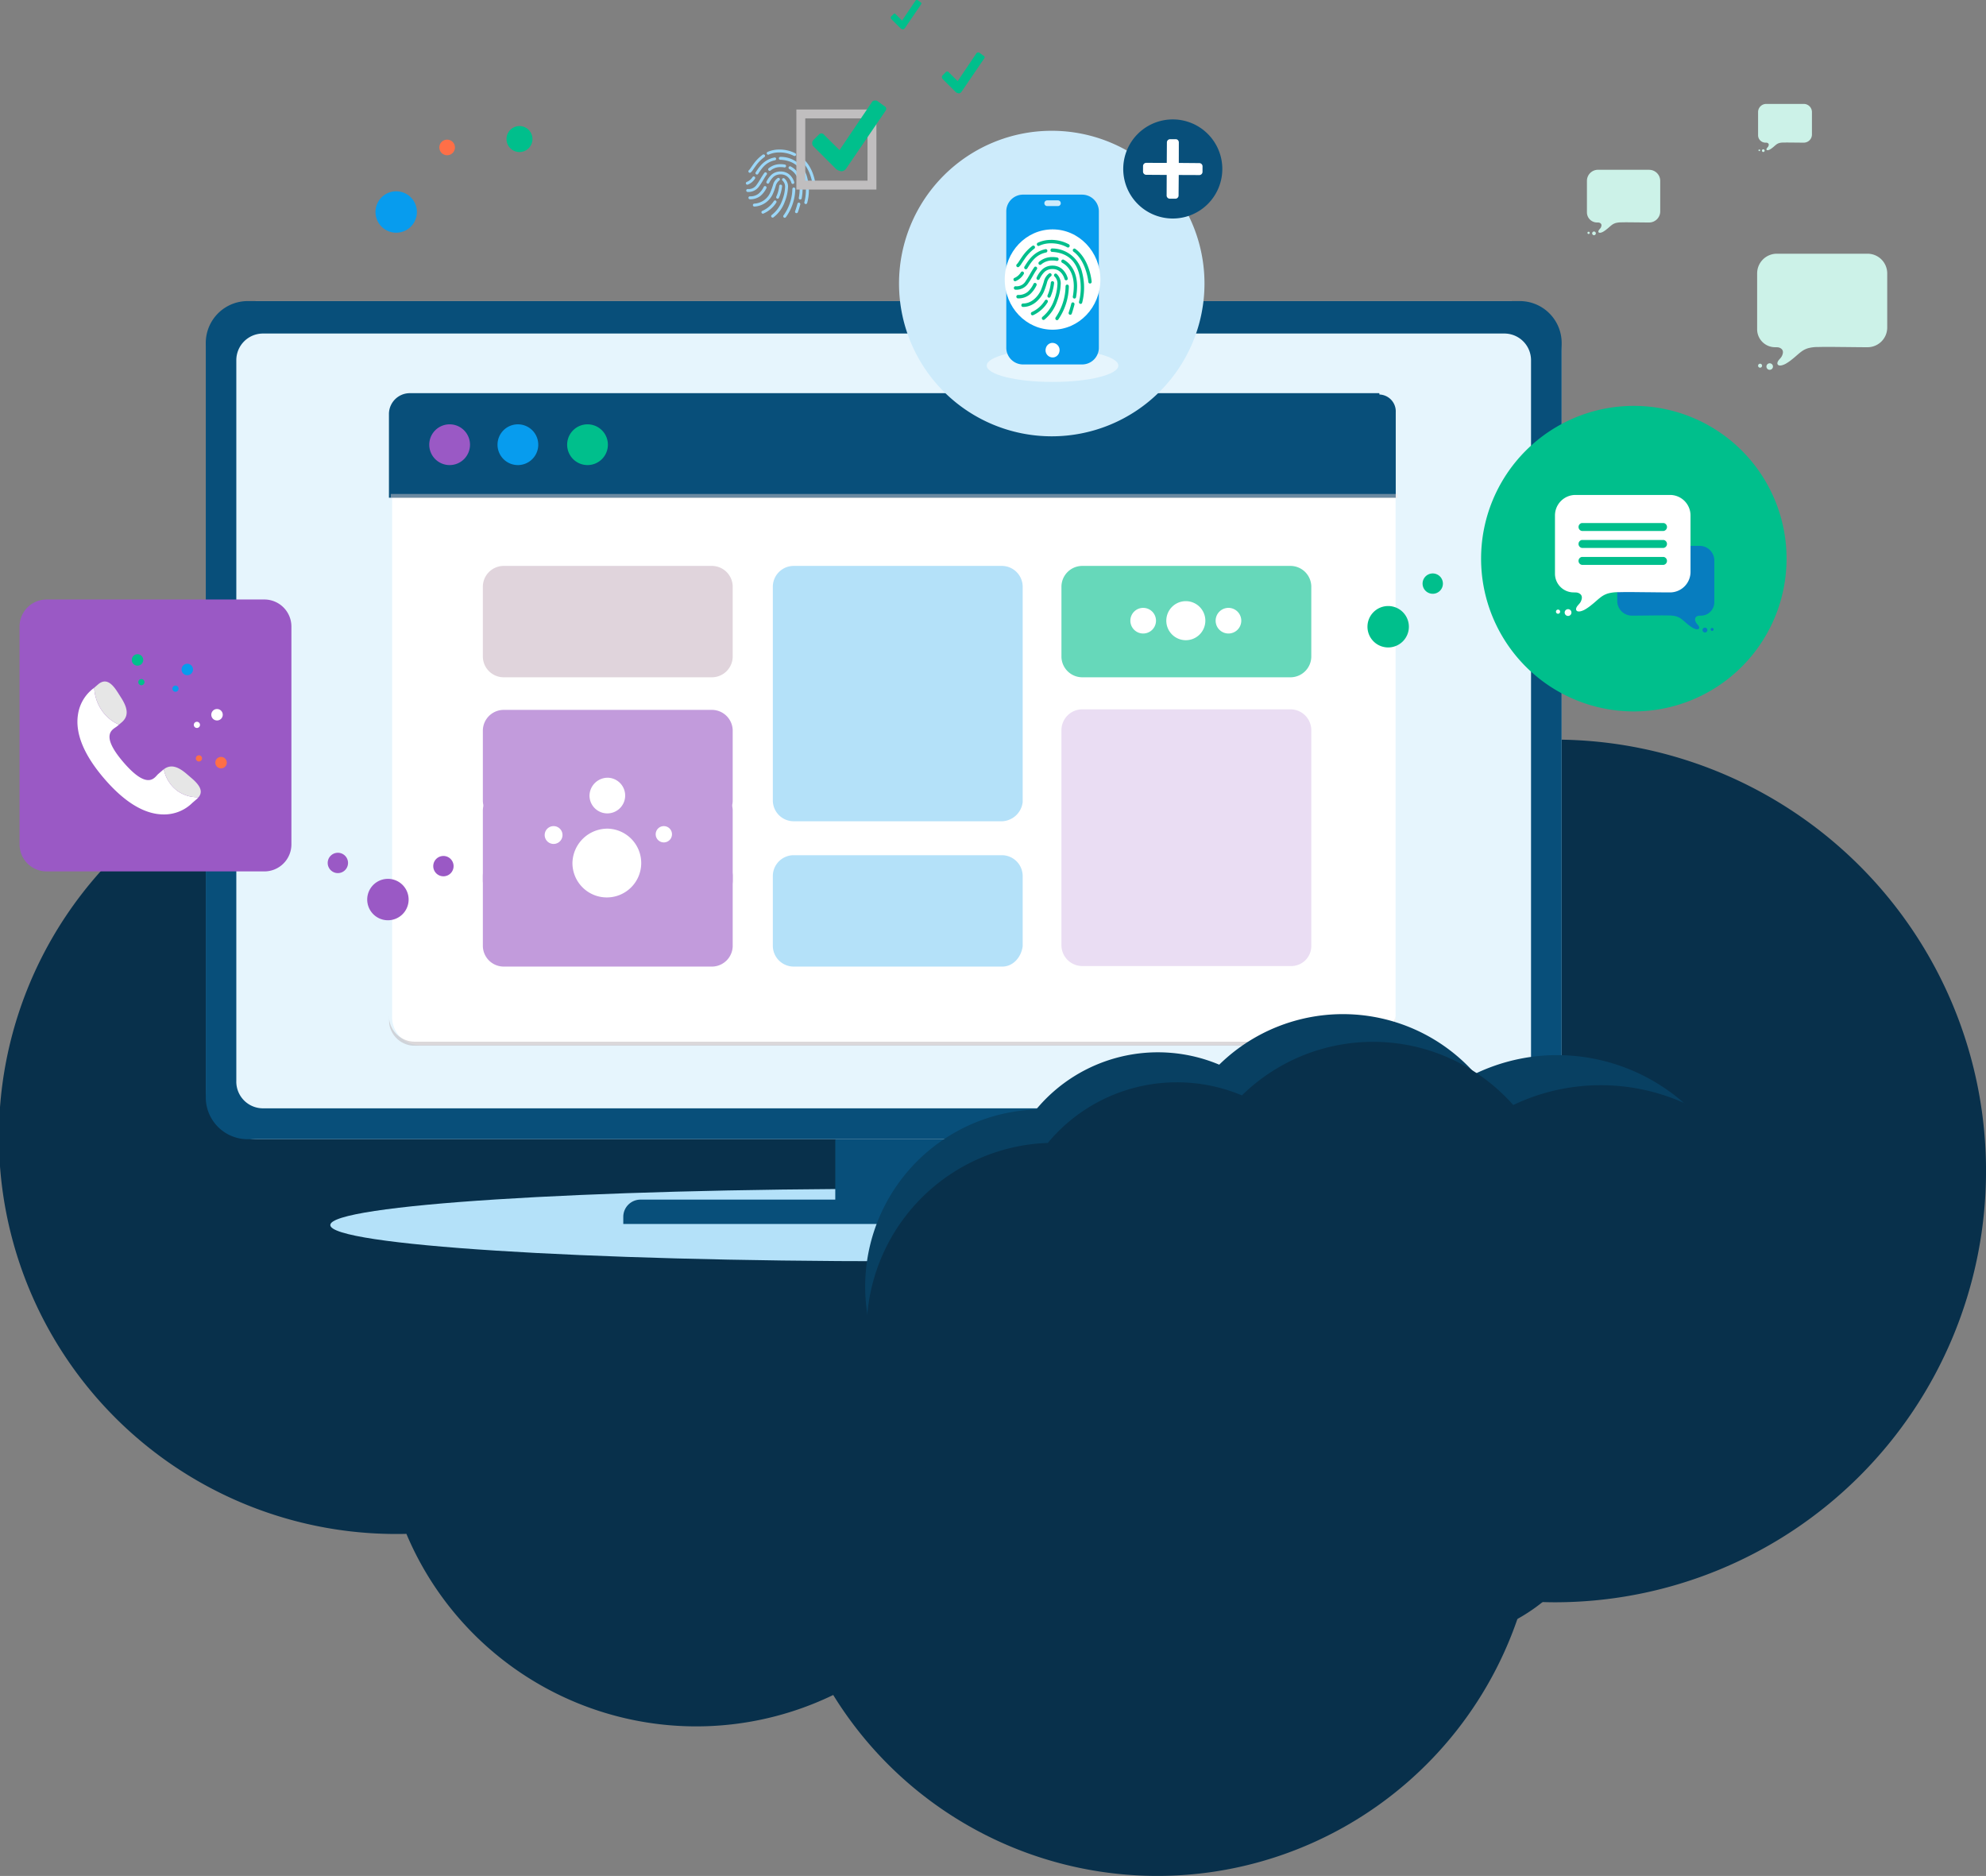 <svg xmlns="http://www.w3.org/2000/svg" xmlns:xlink="http://www.w3.org/1999/xlink" width="573.291" height="541.396" viewBox="0 0 573.291 541.396">
  <rect x="0" y="0" width="573.291" height="541.396" fill="#808080" stroke="none"/>
  <defs>
    <clipPath id="clip-path">
      <rect id="Rectangle_2081" data-name="Rectangle 2081" width="539" height="364" transform="translate(0 0)" fill="none"/>
    </clipPath>
    <clipPath id="clip-path-3">
      <rect id="Rectangle_2070" data-name="Rectangle 2070" width="26.226" height="8.715" fill="none"/>
    </clipPath>
    <clipPath id="clip-path-4">
      <rect id="Rectangle_2078" data-name="Rectangle 2078" width="291.157" height="188.333" fill="none"/>
    </clipPath>
    <clipPath id="clip-path-5">
      <rect id="Rectangle_2074" data-name="Rectangle 2074" width="290.449" height="8.624" fill="none"/>
    </clipPath>
    <clipPath id="clip-path-7">
      <rect id="Rectangle_2077" data-name="Rectangle 2077" width="290.63" height="1.178" fill="none"/>
    </clipPath>
    <clipPath id="clip-path-8">
      <rect id="Rectangle_2076" data-name="Rectangle 2076" width="290.628" height="1.175" fill="none"/>
    </clipPath>
  </defs>
  <g id="Group_8075" data-name="Group 8075" transform="translate(-1192.354 -233)">
    <path id="Path_18136" data-name="Path 18136" d="M124.477,327.943a123.127,123.127,0,0,0,41.3-7.1,114.259,114.259,0,0,0,164.045,23.215,102.382,102.382,0,0,0,120.859-16.433c2.835.215,5.444.318,7.961.318a114.628,114.628,0,1,0,0-229.255c-.885,0-1.781.011-2.665.034a90.783,90.783,0,0,0-123.207-46.5A109.926,109.926,0,0,0,133.618,79.363c-3.141-.249-6.169-.386-9.141-.386a124.483,124.483,0,0,0,0,248.966Z" transform="translate(1765.646 774.396) rotate(180)" fill="#08304b"/>
    <g id="Group_7591" data-name="Group 7591" transform="translate(1198 233)">
      <g id="Group_7590" data-name="Group 7590" clip-path="url(#clip-path)">
        <g id="Group_7575" data-name="Group 7575">
          <g id="Group_7574" data-name="Group 7574" clip-path="url(#clip-path)">
            <path id="Path_17741" data-name="Path 17741" d="M437.742,435.562c0,5.771-73.113,10.451-163.3,10.451s-163.3-4.679-163.3-10.451,73.113-10.451,163.3-10.451,163.3,4.679,163.3,10.451" transform="translate(-21.441 -82.013)" fill="#b4e1f9"/>
            <rect id="Rectangle_2068" data-name="Rectangle 2068" width="26.226" height="17.43" transform="translate(240.745 328.781)" fill="#084f7a"/>
            <path id="Path_17742" data-name="Path 17742" d="M374.209,436H215.933v-2.066a4.968,4.968,0,0,1,4.968-4.968h148.34a4.968,4.968,0,0,1,4.968,4.968Z" transform="translate(-41.658 -82.756)" fill="#084f7a"/>
            <g id="Group_7573" data-name="Group 7573" transform="translate(240.745 328.781)" opacity="0.5">
              <g id="Group_7572" data-name="Group 7572">
                <g id="Group_7571" data-name="Group 7571" clip-path="url(#clip-path-3)">
                  <rect id="Rectangle_2069" data-name="Rectangle 2069" width="26.226" height="8.715" fill="#084f7a"/>
                </g>
              </g>
            </g>
            <path id="Path_17743" data-name="Path 17743" d="M318.86,425.577H292.633a.879.879,0,0,1-.879-.88V407.716a.879.879,0,0,1,.879-.879H318.86a.88.88,0,0,1,.88.879V424.7a.88.88,0,0,1-.88.88" transform="translate(-56.285 -78.487)" fill="#084f7a"/>
            <path id="Rectangle_2071" data-name="Rectangle 2071" d="M14.985,0H376.419A14.985,14.985,0,0,1,391.4,14.985V226.9a14.986,14.986,0,0,1-14.986,14.986H14.986A14.986,14.986,0,0,1,0,226.9V14.985A14.985,14.985,0,0,1,14.985,0Z" transform="translate(53.749 86.892)" fill="#fff"/>
            <path id="Path_17744" data-name="Path 17744" d="M114.975,349.551H78.691A12.094,12.094,0,0,1,66.6,337.456v-217.7a12.094,12.094,0,0,1,12.094-12.094H445.907A12.094,12.094,0,0,1,458,119.756v217.7a12.094,12.094,0,0,1-12.094,12.095H400.831" transform="translate(-12.848 -20.77)" fill="#084f7a"/>
            <path id="Path_17745" data-name="Path 17745" d="M77.528,335.173V126.966a7.7,7.7,0,0,1,7.7-7.7H443.568a7.7,7.7,0,0,1,7.7,7.7V335.173a7.7,7.7,0,0,1-7.7,7.7H85.224a7.7,7.7,0,0,1-7.7-7.7" transform="translate(-14.957 -23.009)" fill="#e6f5fd"/>
            <path id="Path_17746" data-name="Path 17746" d="M134.011,68.448a5.976,5.976,0,1,1-6.659,5.2,5.977,5.977,0,0,1,6.659-5.2" transform="translate(-24.56 -13.196)" fill="#079cee"/>
            <path id="Path_17747" data-name="Path 17747" d="M152.666,49.952a2.251,2.251,0,1,1-2.508,1.96,2.251,2.251,0,0,1,2.508-1.96" transform="translate(-28.965 -9.633)" fill="#ff6f47"/>
            <path id="Path_17748" data-name="Path 17748" d="M178.368,45.107a3.748,3.748,0,1,1-4.177,3.265,3.749,3.749,0,0,1,4.177-3.265" transform="translate(-33.6 -8.697)" fill="#00bf8c"/>
          </g>
        </g>
        <g id="Group_7587" data-name="Group 7587" transform="translate(106.63 113.471)">
          <g id="Group_7586" data-name="Group 7586" clip-path="url(#clip-path-4)">
            <path id="Path_17749" data-name="Path 17749" d="M414.3,328.832H141.49a8.038,8.038,0,0,1-8.231-8.232V149.311a8.038,8.038,0,0,1,8.231-8.232h273.2a8.037,8.037,0,0,1,8.23,8.232V321.385c-.39,3.919-4.31,7.448-8.622,7.448" transform="translate(-132.338 -140.688)" fill="#fff"/>
            <g id="Group_7580" data-name="Group 7580" transform="translate(0 179.709)" opacity="0.53">
              <g id="Group_7579" data-name="Group 7579">
                <g id="Group_7578" data-name="Group 7578" clip-path="url(#clip-path-5)">
                  <g id="Group_7577" data-name="Group 7577" transform="translate(0 0.001)">
                    <g id="Group_7576" data-name="Group 7576" clip-path="url(#clip-path-5)">
                      <path id="Path_17750" data-name="Path 17750" d="M415.511,370.708H139.565a7.443,7.443,0,0,1-7.446-7.448v1.176a7.442,7.442,0,0,0,7.446,7.448H415.119a7.443,7.443,0,0,0,7.449-7.448V363.26a7.643,7.643,0,0,1-7.056,7.448" transform="translate(-132.118 -363.26)" fill="#bbb6b9"/>
                    </g>
                  </g>
                </g>
              </g>
            </g>
            <path id="Path_17751" data-name="Path 17751" d="M417.641,140.593H138.009a6.035,6.035,0,0,0-5.892,5.88v24.3H422.746V146.081a4.865,4.865,0,0,0-4.712-5.1c0-.392,0-.392-.394-.392" transform="translate(-132.118 -140.594)" fill="#084f7a"/>
            <g id="Group_7585" data-name="Group 7585" transform="translate(0.529 29.087)" opacity="0.4">
              <g id="Group_7584" data-name="Group 7584">
                <g id="Group_7583" data-name="Group 7583" clip-path="url(#clip-path-7)">
                  <g id="Group_7582" data-name="Group 7582" transform="translate(0 0.002)">
                    <g id="Group_7581" data-name="Group 7581" clip-path="url(#clip-path-8)">
                      <rect id="Rectangle_2075" data-name="Rectangle 2075" width="290.628" height="1.176" transform="translate(0.001 -0.002)" fill="#ffe3db"/>
                    </g>
                  </g>
                </g>
              </g>
            </g>
            <path id="Path_17752" data-name="Path 17752" d="M398.333,325.155H165.9a11.881,11.881,0,0,1-12.151-11.76V206A11.881,11.881,0,0,1,165.5,193.846h232.83A11.88,11.88,0,0,1,410.484,205.6V312.613a11.805,11.805,0,0,1-10.975,12.542Z" transform="translate(-136.29 -150.867)" fill="#fff"/>
            <path id="Path_17753" data-name="Path 17753" d="M201.736,151.734a5.88,5.88,0,1,1-5.88,5.88,5.88,5.88,0,0,1,5.88-5.88" transform="translate(-144.414 -142.743)" fill="#00bf8c"/>
            <path id="Path_17754" data-name="Path 17754" d="M176.832,151.734a5.88,5.88,0,1,1-5.88,5.88,5.88,5.88,0,0,1,5.88-5.88" transform="translate(-139.61 -142.743)" fill="#079cee"/>
            <path id="Path_17755" data-name="Path 17755" d="M152.417,151.734a5.88,5.88,0,1,1-5.88,5.88,5.88,5.88,0,0,1,5.88-5.88" transform="translate(-134.9 -142.743)" fill="#9a59c5"/>
            <path id="Path_17756" data-name="Path 17756" d="M231.949,234.506H171.586a6.029,6.029,0,0,1-5.88-5.88V208.244a6.029,6.029,0,0,1,5.88-5.88h60.362a6.028,6.028,0,0,1,5.88,5.88v20.383a6.028,6.028,0,0,1-5.88,5.88" transform="translate(-138.598 -152.511)" fill="#e0d4dc"/>
            <path id="Path_17757" data-name="Path 17757" d="M231.949,285.987H171.586a6.029,6.029,0,0,1-5.88-5.88V259.725a6.029,6.029,0,0,1,5.88-5.88h60.362a6.028,6.028,0,0,1,5.88,5.88v20.383a6.028,6.028,0,0,1-5.88,5.88" transform="translate(-138.598 -162.442)" fill="#c29bdc"/>
            <path id="Path_17758" data-name="Path 17758" d="M231.949,314.584H171.586a6.029,6.029,0,0,1-5.88-5.88V288.322a6.029,6.029,0,0,1,5.88-5.88h60.362a6.028,6.028,0,0,1,5.88,5.88V308.7a6.028,6.028,0,0,1-5.88,5.88" transform="translate(-138.598 -167.959)" fill="#c29bdc"/>
            <path id="Path_17759" data-name="Path 17759" d="M231.949,337.952H171.586a6.029,6.029,0,0,1-5.88-5.88V311.69a6.029,6.029,0,0,1,5.88-5.88h60.362a6.028,6.028,0,0,1,5.88,5.88v20.383a6.028,6.028,0,0,1-5.88,5.88" transform="translate(-138.598 -172.468)" fill="#c29bdc"/>
            <path id="Path_17760" data-name="Path 17760" d="M335.663,276.055H275.3a6.029,6.029,0,0,1-5.88-5.88V208.245a6.029,6.029,0,0,1,5.88-5.88h60.362a6.028,6.028,0,0,1,5.88,5.88v62.323a6.256,6.256,0,0,1-5.88,5.488" transform="translate(-158.606 -152.511)" fill="#b4e1f9"/>
            <path id="Path_17761" data-name="Path 17761" d="M335.663,337.952H275.3a6.029,6.029,0,0,1-5.88-5.88V311.69a6.029,6.029,0,0,1,5.88-5.88h60.362a6.028,6.028,0,0,1,5.88,5.88v20.383c-.391,3.135-2.743,5.88-5.88,5.88" transform="translate(-158.606 -172.468)" fill="#b4e1f9"/>
            <path id="Path_17762" data-name="Path 17762" d="M438.891,234.506H378.528a6.029,6.029,0,0,1-5.88-5.88V208.244a6.029,6.029,0,0,1,5.88-5.88h60.362a6.028,6.028,0,0,1,5.88,5.88v20.383a6.028,6.028,0,0,1-5.88,5.88" transform="translate(-178.521 -152.511)" fill="#66d8ba"/>
            <path id="Path_17763" data-name="Path 17763" d="M438.891,327.733H378.528a6.029,6.029,0,0,1-5.88-5.88V259.53a6.029,6.029,0,0,1,5.88-5.88h60.362a6.028,6.028,0,0,1,5.88,5.88v62.323a5.772,5.772,0,0,1-5.88,5.88" transform="translate(-178.521 -162.405)" fill="#eaddf3"/>
          </g>
        </g>
        <g id="Group_7589" data-name="Group 7589">
          <g id="Group_7588" data-name="Group 7588" clip-path="url(#clip-path)">
            <path id="Path_17764" data-name="Path 17764" d="M507.682,207.989a2.934,2.934,0,1,0-2.935,2.935,2.935,2.935,0,0,0,2.935-2.935" transform="translate(-96.81 -39.559)" fill="#00bf8c"/>
            <path id="Path_17765" data-name="Path 17765" d="M494.055,222.684a5.976,5.976,0,1,1-5.976-5.976,5.977,5.977,0,0,1,5.976,5.976" transform="translate(-93.007 -41.807)" fill="#00bf8c"/>
            <path id="Path_17766" data-name="Path 17766" d="M112.648,304.982a2.934,2.934,0,1,0,3.39,2.394,2.934,2.934,0,0,0-3.39-2.394" transform="translate(-21.262 -58.829)" fill="#9a59c5"/>
            <path id="Path_17767" data-name="Path 17767" d="M150.4,306.126a2.934,2.934,0,1,0,3.39,2.394,2.934,2.934,0,0,0-3.39-2.394" transform="translate(-28.544 -59.05)" fill="#9a59c5"/>
            <path id="Path_17768" data-name="Path 17768" d="M129.309,314.351a5.976,5.976,0,1,1-4.876,6.9,5.975,5.975,0,0,1,4.876-6.9" transform="translate(-23.989 -60.628)" fill="#9a59c5"/>
            <path id="Path_17769" data-name="Path 17769" d="M653.343,90.726H627.16a5.681,5.681,0,0,0-5.682,5.682v16.14a5.18,5.18,0,0,0,4.676,5.139c.416.039.8.018,1.161.044a1.927,1.927,0,0,1,1.167.441c.685.573.458,1.467.1,2.159-.338.658-1.083,1.093-1.243,1.848a.655.655,0,0,0,.134.591c.5.513,1.663.016,2.169-.243a13.191,13.191,0,0,0,1.966-1.361c1.018-.78,1.911-1.713,2.979-2.429a6.177,6.177,0,0,1,1.7-.766,10.73,10.73,0,0,1,2.849-.318c2.3-.069,4.75-.019,7.054,0,2.385.017,4.77.059,7.155.059a5.682,5.682,0,0,0,5.682-5.682V96.408a5.681,5.681,0,0,0-5.682-5.682" transform="translate(-119.896 -17.503)" fill="#ccf2e8"/>
            <path id="Path_17770" data-name="Path 17770" d="M626.559,130.381a.941.941,0,1,1-1.284-.349.94.94,0,0,1,1.284.349" transform="translate(-120.537 -25.062)" fill="#ccf2e8"/>
            <path id="Path_17771" data-name="Path 17771" d="M622.891,130.345a.575.575,0,1,1-.784-.213.573.573,0,0,1,.784.213" transform="translate(-119.961 -25.09)" fill="#ccf2e8"/>
            <path id="Path_17772" data-name="Path 17772" d="M578.552,60.712H563.8a3.2,3.2,0,0,0-3.2,3.2v9.094a2.919,2.919,0,0,0,2.635,2.9c.234.022.449.01.654.025a1.084,1.084,0,0,1,.658.249c.386.323.258.826.058,1.217-.19.37-.61.615-.7,1.041a.37.37,0,0,0,.076.333c.28.289.937.01,1.222-.136a7.448,7.448,0,0,0,1.108-.768c.573-.439,1.077-.964,1.678-1.368a3.465,3.465,0,0,1,.956-.432,6.024,6.024,0,0,1,1.605-.179c1.3-.039,2.675-.01,3.974,0,1.344.01,2.688.033,4.031.033a3.2,3.2,0,0,0,3.2-3.2v-8.8a3.2,3.2,0,0,0-3.2-3.2" transform="translate(-108.151 -11.713)" fill="#ccf2e8"/>
            <path id="Path_17773" data-name="Path 17773" d="M563.461,83.055a.53.53,0,1,1-.723-.2.53.53,0,0,1,.723.2" transform="translate(-108.512 -15.972)" fill="#ccf2e8"/>
            <path id="Path_17774" data-name="Path 17774" d="M561.394,83.034a.324.324,0,1,1-.442-.12.324.324,0,0,1,.442.12" transform="translate(-108.188 -15.988)" fill="#ccf2e8"/>
            <path id="Path_17775" data-name="Path 17775" d="M635.008,37.161H624.166a2.353,2.353,0,0,0-2.353,2.353V46.2a2.144,2.144,0,0,0,1.936,2.128c.172.015.33.007.48.018a.8.8,0,0,1,.483.184c.284.236.19.606.043.893-.14.272-.448.453-.515.764a.276.276,0,0,0,.056.245c.206.212.688.007.9-.1a5.4,5.4,0,0,0,.814-.563c.421-.323.791-.709,1.233-1.006a2.552,2.552,0,0,1,.7-.317,4.431,4.431,0,0,1,1.18-.132c.953-.028,1.967-.007,2.921,0,.988.007,1.975.024,2.963.024a2.353,2.353,0,0,0,2.353-2.353V39.514a2.353,2.353,0,0,0-2.353-2.353" transform="translate(-119.96 -7.169)" fill="#ccf2e8"/>
            <path id="Path_17776" data-name="Path 17776" d="M623.916,53.582a.39.39,0,1,1-.532-.144.39.39,0,0,1,.532.144" transform="translate(-120.226 -10.299)" fill="#ccf2e8"/>
            <path id="Path_17777" data-name="Path 17777" d="M622.4,53.567a.238.238,0,1,1-.325-.088.238.238,0,0,1,.325.088" transform="translate(-119.987 -10.311)" fill="#ccf2e8"/>
            <path id="Path_17778" data-name="Path 17778" d="M415.788,214.965a5.635,5.635,0,1,1-5.634,5.634,5.634,5.634,0,0,1,5.634-5.634" transform="translate(-79.127 -41.471)" fill="#fff"/>
            <path id="Path_17779" data-name="Path 17779" d="M401,217.367a3.7,3.7,0,1,1-3.7,3.7,3.7,3.7,0,0,1,3.7-3.7" transform="translate(-76.649 -41.935)" fill="#fff"/>
            <path id="Path_17780" data-name="Path 17780" d="M431.5,217.367a3.7,3.7,0,1,1-3.7,3.7,3.7,3.7,0,0,1,3.7-3.7" transform="translate(-82.532 -41.935)" fill="#fff"/>
            <path id="Path_17781" data-name="Path 17781" d="M190.393,295.408a2.572,2.572,0,1,1-2.572,2.571,2.572,2.572,0,0,1,2.572-2.571" transform="translate(-36.234 -56.99)" fill="#fff"/>
            <path id="Path_17782" data-name="Path 17782" d="M229.876,295.408a2.352,2.352,0,1,1-2.353,2.352,2.352,2.352,0,0,1,2.353-2.352" transform="translate(-43.894 -56.99)" fill="#fff"/>
            <path id="Path_17783" data-name="Path 17783" d="M208.035,296.318a9.928,9.928,0,1,1-10.289,9.921,10.111,10.111,0,0,1,10.289-9.921" transform="translate(-38.149 -57.166)" fill="#fff"/>
            <path id="Path_17784" data-name="Path 17784" d="M209.213,278.106a5.149,5.149,0,1,1-5.365,5.144,5.258,5.258,0,0,1,5.365-5.144" transform="translate(-39.326 -53.652)" fill="#fff"/>
            <path id="Path_17785" data-name="Path 17785" d="M70.69,292.845H7.782A7.805,7.805,0,0,1,0,285.063V222.156a7.805,7.805,0,0,1,7.782-7.783H70.69a7.806,7.806,0,0,1,7.783,7.783v62.907a7.806,7.806,0,0,1-7.783,7.783" transform="translate(0 -41.357)" fill="#9a59c5"/>
            <path id="Path_17786" data-name="Path 17786" d="M70.543,253.563a1.653,1.653,0,1,0,1.312,1.934,1.652,1.652,0,0,0-1.312-1.934" transform="translate(-13.23 -48.912)" fill="#fff"/>
            <path id="Path_17787" data-name="Path 17787" d="M63.384,258.116a.892.892,0,1,0,.709,1.045.893.893,0,0,0-.709-1.045" transform="translate(-12.023 -49.793)" fill="#fff"/>
            <path id="Path_17788" data-name="Path 17788" d="M59.009,237.458a1.653,1.653,0,1,0,2.132.956,1.652,1.652,0,0,0-2.132-.956" transform="translate(-11.179 -45.789)" fill="#079cee"/>
            <path id="Path_17789" data-name="Path 17789" d="M55.242,245.216a.892.892,0,1,0,1.152.517.893.893,0,0,0-1.152-.517" transform="translate(-10.546 -47.296)" fill="#079cee"/>
            <path id="Path_17790" data-name="Path 17790" d="M42.91,234.376a1.652,1.652,0,1,1-2.335.1,1.653,1.653,0,0,1,2.335-.1" transform="translate(-7.744 -45.132)" fill="#00bf8c"/>
            <path id="Path_17791" data-name="Path 17791" d="M43.964,243.058a.893.893,0,1,1-1.261.054.891.891,0,0,1,1.261-.054" transform="translate(-8.193 -46.846)" fill="#00bf8c"/>
            <path id="Path_17792" data-name="Path 17792" d="M72.913,271.214a1.653,1.653,0,1,0-.14,2.332,1.652,1.652,0,0,0,.14-2.332" transform="translate(-13.509 -52.215)" fill="#ff6f47"/>
            <path id="Path_17793" data-name="Path 17793" d="M64.611,270.385a.892.892,0,1,0-.076,1.26.893.893,0,0,0,.076-1.26" transform="translate(-12.164 -52.105)" fill="#ff6f47"/>
            <path id="Path_17794" data-name="Path 17794" d="M28.916,253.943a11.879,11.879,0,0,0,3.768,2.637l-.546.468c-1,.864-5.276,2.119,1.864,10.406s9.013,4.242,10.007,3.377l1.38-1.186c.082-.07.164-.128.245-.19a10.19,10.19,0,0,0,3.99,6.287,9.958,9.958,0,0,0,6.043,1.775,4.375,4.375,0,0,1-.529.546L53.9,279.127a11.563,11.563,0,0,1-8.218,3.361c-5.5.034-11.288-3.425-17.2-10.285s-8.476-13.093-7.627-18.531a11.589,11.589,0,0,1,4.537-7.626l.151-.131a12.512,12.512,0,0,0,3.37,8.027" transform="translate(-3.993 -47.442)" fill="#fff"/>
            <path id="Path_17795" data-name="Path 17795" d="M55.585,281.176a10.192,10.192,0,0,1-3.99-6.287c2.208-1.68,4.467-.5,6.689,1.421l1.4,1.2c2.085,1.813,3.427,3.642,1.949,5.438a9.958,9.958,0,0,1-6.044-1.775" transform="translate(-9.954 -52.876)" fill="#e6e6e6"/>
            <path id="Path_17796" data-name="Path 17796" d="M33.5,246.844l.985,1.549c1.625,2.573,2.475,5.068.192,7.046l-.83.712a11.873,11.873,0,0,1-3.769-2.637,12.517,12.517,0,0,1-3.37-8.027l1.093-.939c2.281-1.965,4.069-.279,5.7,2.3" transform="translate(-5.152 -47.013)" fill="#e6e6e6"/>
            <path id="Path_17797" data-name="Path 17797" d="M566.829,145.138a44.089,44.089,0,1,1-44.089,44.089,44.089,44.089,0,0,1,44.089-44.089" transform="translate(-100.847 -28)" fill="#00bf8c"/>
            <path id="Path_17798" data-name="Path 17798" d="M358.643,46.764a44.089,44.089,0,1,1-44.089,44.089,44.089,44.089,0,0,1,44.089-44.089" transform="translate(-60.684 -9.022)" fill="#cdebfb"/>
            <path id="Path_17799" data-name="Path 17799" d="M575.682,195.193h19.541a4.241,4.241,0,0,1,4.24,4.24v12.046a3.867,3.867,0,0,1-3.491,3.835c-.31.029-.595.013-.866.033a1.437,1.437,0,0,0-.872.329c-.511.427-.341,1.1-.076,1.611.252.491.808.815.928,1.379a.493.493,0,0,1-.1.441c-.371.383-1.241.013-1.618-.181a9.848,9.848,0,0,1-1.468-1.016c-.76-.581-1.426-1.278-2.222-1.812a4.619,4.619,0,0,0-1.266-.572,8.029,8.029,0,0,0-2.126-.237c-1.718-.052-3.545-.014-5.264,0-1.78.012-3.561.044-5.34.044a4.24,4.24,0,0,1-4.24-4.24V199.433a4.24,4.24,0,0,1,4.24-4.24" transform="translate(-110.243 -37.657)" fill="#077dbf"/>
            <path id="Path_17800" data-name="Path 17800" d="M602.034,224.787a.7.7,0,1,0,.958-.261.7.7,0,0,0-.958.261" transform="translate(-116.127 -43.298)" fill="#077dbf"/>
            <path id="Path_17801" data-name="Path 17801" d="M604.9,224.76a.429.429,0,1,0,.586-.159.428.428,0,0,0-.586.159" transform="translate(-116.687 -43.319)" fill="#077dbf"/>
            <path id="Path_17802" data-name="Path 17802" d="M582.382,176.986H555.09a5.923,5.923,0,0,0-5.923,5.922v16.823a5.4,5.4,0,0,0,4.875,5.357c.433.04.831.018,1.21.047a2,2,0,0,1,1.217.459c.714.6.477,1.529.107,2.25-.353.686-1.129,1.14-1.3,1.927a.681.681,0,0,0,.141.616c.517.534,1.732.017,2.259-.253a13.832,13.832,0,0,0,2.051-1.419c1.06-.813,1.99-1.785,3.1-2.532a6.493,6.493,0,0,1,1.768-.8,11.222,11.222,0,0,1,2.969-.331c2.4-.072,4.951-.019,7.352,0,2.487.018,4.972.062,7.458.062a5.922,5.922,0,0,0,5.922-5.922V182.908a5.923,5.923,0,0,0-5.922-5.922" transform="translate(-105.945 -34.144)" fill="#fff"/>
            <path id="Path_17803" data-name="Path 17803" d="M558.563,189.319h23.6a1.163,1.163,0,0,0,0-2.293h-23.6a1.163,1.163,0,0,0,0,2.293" transform="translate(-107.572 -36.081)" fill="#00bf8c"/>
            <path id="Path_17804" data-name="Path 17804" d="M582.16,199.149h-23.6a1.163,1.163,0,0,0,0,2.293h23.6a1.163,1.163,0,0,0,0-2.293" transform="translate(-107.572 -38.42)" fill="#00bf8c"/>
            <path id="Path_17805" data-name="Path 17805" d="M582.16,193.087h-23.6a1.163,1.163,0,0,0,0,2.293h23.6a1.163,1.163,0,0,0,0-2.293" transform="translate(-107.572 -37.25)" fill="#00bf8c"/>
            <path id="Path_17806" data-name="Path 17806" d="M554.464,218.319a.98.98,0,1,1-1.338-.363.981.981,0,0,1,1.338.363" transform="translate(-106.614 -42.023)" fill="#fff"/>
            <path id="Path_17807" data-name="Path 17807" d="M550.64,218.281a.6.6,0,1,1-.818-.222.6.6,0,0,1,.818.222" transform="translate(-106.014 -42.053)" fill="#fff"/>
            <path id="Path_17808" data-name="Path 17808" d="M383.927,129.6c0,2.61-8.5,4.725-18.995,4.725s-19-2.115-19-4.725,8.505-4.725,19-4.725,18.995,2.115,18.995,4.725" transform="translate(-66.738 -24.092)" fill="#e6f5fd"/>
            <path id="Path_17809" data-name="Path 17809" d="M374.925,69.6h-17.29a4.835,4.835,0,0,0-4.715,4.946v39.116a4.834,4.834,0,0,0,4.715,4.945h17.29a4.834,4.834,0,0,0,4.716-4.945V74.55a4.835,4.835,0,0,0-4.716-4.946m-10.217,1.649h3.144a.825.825,0,0,1,0,1.649h-3.144a.825.825,0,0,1,0-1.649" transform="translate(-68.085 -13.428)" fill="#079cee"/>
            <path id="Path_17810" data-name="Path 17810" d="M379.978,96.5c0,8-6.181,14.478-13.805,14.478S352.368,104.5,352.368,96.5s6.181-14.478,13.805-14.478,13.805,6.482,13.805,14.478" transform="translate(-67.979 -15.824)" fill="#fff"/>
            <path id="Path_17811" data-name="Path 17811" d="M366.28,85.783a8.9,8.9,0,0,0-3.709.79.49.49,0,0,0-.327.4.509.509,0,0,0,.207.484.454.454,0,0,0,.5.011,7.933,7.933,0,0,1,3.325-.7,9.7,9.7,0,0,1,4.745,1.163.465.465,0,0,0,.642-.21.511.511,0,0,0-.2-.674,10.684,10.684,0,0,0-5.187-1.27m-5.128,1.642a.463.463,0,0,0-.207.094,13.461,13.461,0,0,0-3.015,3.208c-.358.512-.646.973-.886,1.332a5.183,5.183,0,0,1-.5.682.5.5,0,0,0-.232.475.485.485,0,0,0,.312.422.456.456,0,0,0,.5-.122,3.846,3.846,0,0,0,.695-.884c.249-.374.545-.827.886-1.318a12.444,12.444,0,0,1,2.779-2.976.5.5,0,0,0,.2-.571.474.474,0,0,0-.477-.343Zm5.438.837a.5.5,0,0,0-.406.566.483.483,0,0,0,.54.426c4.807.295,6.839,3.1,7.7,6.278a16.875,16.875,0,0,1,0,8.075.5.5,0,0,0,.3.628.469.469,0,0,0,.6-.318,17.312,17.312,0,0,0,.015-8.649,8.911,8.911,0,0,0-8.557-7.006.551.551,0,0,0-.1,0h-.09Zm6.415.031a.487.487,0,0,0-.377.387.509.509,0,0,0,.2.512c3.7,2.678,4.286,8.741,4.286,8.741a.482.482,0,0,0,.517.45.492.492,0,0,0,.429-.542s-.506-6.417-4.7-9.455a.46.46,0,0,0-.355-.093m-8.231.155-.031.015c-3.267.68-4.848,3.04-6.074,5.038a.515.515,0,0,0,.141.689.463.463,0,0,0,.658-.147c1.21-1.977,2.533-4.01,5.453-4.619a.5.5,0,0,0,.355-.56.478.478,0,0,0-.5-.416m1.98,2.294a5.768,5.768,0,0,0-3.872,1.38.512.512,0,0,0-.073.7.457.457,0,0,0,.664.077,4.785,4.785,0,0,1,3.281-1.162,6.433,6.433,0,0,1,1.2.109.46.46,0,0,0,.458-.161.515.515,0,0,0,.086-.5.48.48,0,0,0-.381-.316,7.378,7.378,0,0,0-1.36-.124m2.956.713a.262.262,0,0,0-.044.015.487.487,0,0,0-.366.426.5.5,0,0,0,.262.5c2.071,1.108,3.341,3.522,3.341,6.774a17.758,17.758,0,0,1-.28,2.96.494.494,0,0,0,.376.581.475.475,0,0,0,.554-.4,18.683,18.683,0,0,0,.3-3.146c0-3.527-1.427-6.357-3.856-7.658a.458.458,0,0,0-.281-.061m-2.956,1.767a4.252,4.252,0,0,0-2.911,1.054,7.679,7.679,0,0,0-1.656,2.341.512.512,0,0,0,.2.674.465.465,0,0,0,.643-.209,6.763,6.763,0,0,1,1.419-2.046,3.248,3.248,0,0,1,2.305-.822,3.19,3.19,0,0,1,2.261.838,4.544,4.544,0,0,1,1.211,2.03.488.488,0,0,0,.347.362.459.459,0,0,0,.467-.151.518.518,0,0,0,.089-.506,5.567,5.567,0,0,0-1.493-2.48,4.173,4.173,0,0,0-2.882-1.085m-4.981.279a.47.47,0,0,0-.31.217c-.943,1.338-1.625,2.824-2.408,3.89a3.014,3.014,0,0,1-2.942,1.566.482.482,0,0,0-.517.45.493.493,0,0,0,.429.542,4.092,4.092,0,0,0,3.784-1.953c.877-1.2,1.54-2.674,2.409-3.906a.515.515,0,0,0,.06-.517.473.473,0,0,0-.415-.288h-.09ZM358.018,94.9a.565.565,0,0,0-.073.015.476.476,0,0,0-.3.2,3.989,3.989,0,0,1-1.788,1.612.484.484,0,0,0-.358.374.507.507,0,0,0,.165.5.457.457,0,0,0,.5.058,4.882,4.882,0,0,0,2.248-1.954.513.513,0,0,0,.052-.538.469.469,0,0,0-.452-.267m7.938.5a.449.449,0,0,0-.163.061,3.974,3.974,0,0,0-1.523,2.357,25,25,0,0,1-.9,2.588c-.927,1.874-2.7,3.735-5.127,3.735a.474.474,0,0,0-.417.246.523.523,0,0,0,0,.5.473.473,0,0,0,.417.247c2.884,0,4.932-2.165,5.971-4.263a22.549,22.549,0,0,0,.945-2.713,3.428,3.428,0,0,1,1.094-1.829.509.509,0,0,0,.233-.6.473.473,0,0,0-.528-.331m1.64.093a.48.48,0,0,0-.384.4.5.5,0,0,0,.22.517,2.956,2.956,0,0,1,.74,2.341,14.489,14.489,0,0,1-.931,4.324,10.793,10.793,0,0,1-3.354,4.9.517.517,0,0,0-.119.7.464.464,0,0,0,.665.124,11.713,11.713,0,0,0,3.68-5.363,15,15,0,0,0,1-4.681,3.73,3.73,0,0,0-1.168-3.162.456.456,0,0,0-.354-.093m-.916,2.2a.488.488,0,0,0-.4.465,11.979,11.979,0,0,1-.916,3.55.519.519,0,0,0,.011.529.469.469,0,0,0,.462.217.483.483,0,0,0,.384-.343,13.32,13.32,0,0,0,1.006-3.891.51.51,0,0,0-.153-.4.459.459,0,0,0-.394-.124m-5.069.5a.48.48,0,0,0-.326.264,7.147,7.147,0,0,1-1.64,2.278,4.146,4.146,0,0,1-2.837.931.473.473,0,0,0-.417.245.527.527,0,0,0,0,.5.475.475,0,0,0,.417.247,5.16,5.16,0,0,0,3.428-1.147,8.023,8.023,0,0,0,1.892-2.573.523.523,0,0,0-.013-.528.468.468,0,0,0-.46-.217Zm9.355.481a.418.418,0,0,0-.059.015.493.493,0,0,0-.37.5,16.307,16.307,0,0,1-2.852,8.943.518.518,0,0,0,.082.705.465.465,0,0,0,.672-.085,17.355,17.355,0,0,0,3.044-9.564.505.505,0,0,0-.148-.378.462.462,0,0,0-.37-.134m-6.074,4.371a.465.465,0,0,0-.34.232A8.631,8.631,0,0,1,360.8,106.6a.505.505,0,0,0-.251.651.466.466,0,0,0,.62.264,9.657,9.657,0,0,0,4.169-3.7.515.515,0,0,0,.016-.537.463.463,0,0,0-.46-.238m7.67.775a.487.487,0,0,0-.385.387c-.37,1.472-.738,2.5-.738,2.5a.511.511,0,0,0,.066.508.457.457,0,0,0,.458.176.482.482,0,0,0,.362-.342s.386-1.068.768-2.588a.515.515,0,0,0-.086-.452.461.461,0,0,0-.4-.184Z" transform="translate(-68.581 -16.549)" fill="#00bf8c"/>
            <path id="Path_17812" data-name="Path 17812" d="M369.492,126.758a2.063,2.063,0,0,1-2.447-2.567,2.039,2.039,0,0,1,1.449-1.52,2.064,2.064,0,0,1,2.448,2.567,2.037,2.037,0,0,1-1.449,1.52" transform="translate(-70.799 -23.654)" fill="#fff"/>
            <path id="Path_17813" data-name="Path 17813" d="M269.4,53.472a8.254,8.254,0,0,0-3.308.671.414.414,0,0,0-.291.341.434.434,0,0,0,.185.414.427.427,0,0,0,.452.008,7.321,7.321,0,0,1,2.966-.595,8.985,8.985,0,0,1,4.232.987.425.425,0,1,0,.4-.751,9.995,9.995,0,0,0-4.633-1.076m-4.574,1.4a.434.434,0,0,0-.186.08,11.844,11.844,0,0,0-2.692,2.73c-.316.434-.579.826-.793,1.135a4.636,4.636,0,0,1-.447.582.424.424,0,0,0,.072.764.415.415,0,0,0,.443-.106,3.417,3.417,0,0,0,.62-.751c.224-.316.485-.7.793-1.122a10.838,10.838,0,0,1,2.481-2.532.421.421,0,0,0-.249-.776.163.163,0,0,0-.042,0m4.852.713a.426.426,0,1,0,.118.843c4.286.249,6.1,2.637,6.869,5.341a13.732,13.732,0,0,1,0,6.869.424.424,0,1,0,.805.266,14.061,14.061,0,0,0,.013-7.358,7.851,7.851,0,0,0-7.637-5.961.3.3,0,0,0-.093,0h-.076Zm5.721.025a.421.421,0,0,0-.16.763c3.3,2.278,3.822,7.434,3.822,7.434a.423.423,0,1,0,.843-.076s-.451-5.46-4.194-8.042a.417.417,0,0,0-.312-.08m-7.345.135-.025.013c-2.916.578-4.325,2.586-5.417,4.282a.424.424,0,0,0,.713.46c1.08-1.68,2.261-3.413,4.864-3.928a.42.42,0,0,0-.135-.827m1.767,1.949a5.3,5.3,0,0,0-3.455,1.173.423.423,0,1,0,.527.662,4.392,4.392,0,0,1,2.928-.987,5.836,5.836,0,0,1,1.068.093.422.422,0,1,0,.148-.831,6.7,6.7,0,0,0-1.215-.11m2.638.608-.038.013a.417.417,0,0,0-.325.363.426.426,0,0,0,.232.43c1.847.94,2.978,3,2.978,5.763a14.588,14.588,0,0,1-.249,2.518.423.423,0,1,0,.831.157,15.281,15.281,0,0,0,.262-2.675c0-3-1.274-5.409-3.443-6.515a.4.4,0,0,0-.249-.055m-2.638,1.5a3.929,3.929,0,0,0-2.6.894,6.475,6.475,0,0,0-1.476,1.992.424.424,0,1,0,.751.4,5.741,5.741,0,0,1,1.266-1.738,3,3,0,0,1,2.059-.7,2.919,2.919,0,0,1,2.017.713,3.828,3.828,0,0,1,1.08,1.726.425.425,0,0,0,.308.308.431.431,0,0,0,.418-.127.423.423,0,0,0,.08-.43,4.688,4.688,0,0,0-1.333-2.11,3.824,3.824,0,0,0-2.57-.924m-4.442.236a.426.426,0,0,0-.278.186c-.844,1.139-1.452,2.405-2.148,3.307a2.729,2.729,0,0,1-2.625,1.333.424.424,0,0,0-.076.844,3.709,3.709,0,0,0,3.375-1.663c.785-1.017,1.376-2.274,2.148-3.324a.415.415,0,0,0,.055-.439.424.424,0,0,0-.371-.245h-.08Zm-3.35,1.19-.068.013a.415.415,0,0,0-.261.173,3.512,3.512,0,0,1-1.595,1.371.424.424,0,0,0-.32.316.411.411,0,0,0,.148.422.421.421,0,0,0,.447.051,4.306,4.306,0,0,0,2-1.663.424.424,0,0,0,.047-.46.415.415,0,0,0-.4-.224m7.08.422a.4.4,0,0,0-.144.051,3.392,3.392,0,0,0-1.358,2,21.376,21.376,0,0,1-.805,2.2,5.368,5.368,0,0,1-4.574,3.177.421.421,0,0,0-.371.211.425.425,0,0,0,.371.638,6.194,6.194,0,0,0,5.324-3.625A18.345,18.345,0,0,0,268.392,64a2.891,2.891,0,0,1,.975-1.557.426.426,0,0,0,.207-.511.413.413,0,0,0-.468-.282m1.464.076a.421.421,0,0,0-.144.776,2.443,2.443,0,0,1,.659,1.991,11.821,11.821,0,0,1-.831,3.679,9.2,9.2,0,0,1-2.991,4.169.427.427,0,1,0,.489.7,9.946,9.946,0,0,0,3.282-4.56,12.285,12.285,0,0,0,.894-3.983,3.1,3.1,0,0,0-1.042-2.692.422.422,0,0,0-.316-.08m-.818,1.873a.415.415,0,0,0-.354.4,9.738,9.738,0,0,1-.818,3.02.422.422,0,0,0,.421.638.415.415,0,0,0,.342-.291,10.878,10.878,0,0,0,.894-3.307.42.42,0,0,0-.135-.342.436.436,0,0,0-.35-.114m-4.523.422a.423.423,0,0,0-.291.224,6.06,6.06,0,0,1-1.464,1.936,3.8,3.8,0,0,1-2.527.793.425.425,0,0,0-.371.638.429.429,0,0,0,.371.211A4.742,4.742,0,0,0,264,66.846a6.863,6.863,0,0,0,1.688-2.19.418.418,0,0,0-.013-.447.425.425,0,0,0-.409-.186.135.135,0,0,0-.042,0m8.349.409a.511.511,0,0,0-.051.013.424.424,0,0,0-.328.421,13.479,13.479,0,0,1-2.545,7.608.427.427,0,0,0,.672.527,14.34,14.34,0,0,0,2.717-8.135.422.422,0,0,0-.131-.32.429.429,0,0,0-.333-.114m-5.421,3.717a.418.418,0,0,0-.3.2,7.582,7.582,0,0,1-3.349,2.835.422.422,0,0,0,.328.776,8.466,8.466,0,0,0,3.717-3.152.426.426,0,0,0,.017-.456.413.413,0,0,0-.409-.2M275,68.8a.418.418,0,0,0-.341.329c-.333,1.253-.659,2.122-.659,2.122a.424.424,0,0,0,.468.583.432.432,0,0,0,.325-.291s.345-.907.684-2.2a.422.422,0,0,0-.435-.54H275" transform="translate(-50.115 -10.316)" fill="#9bd7f8"/>
            <rect id="Rectangle_2079" data-name="Rectangle 2079" width="20.537" height="20.537" transform="translate(225.523 32.884)" fill="none" stroke="#c0bebf" stroke-miterlimit="10" stroke-width="2.566"/>
            <path id="Path_17814" data-name="Path 17814" d="M301.394,35.96a.889.889,0,0,0-.69.493l-9.313,13.8-4.386-4.336a.981.981,0,0,0-1.479-.247L283.8,47.393a1.4,1.4,0,0,0,0,1.724l6.652,6.652a3.333,3.333,0,0,0,1.479.592,1.708,1.708,0,0,0,1.379-.789l11.382-16.7c.395-.592.148-1.084-.591-1.478l-1.872-1.38a1.588,1.588,0,0,0-.838-.049" transform="translate(-54.694 -6.931)" fill="#00bf8c"/>
            <path id="Path_17815" data-name="Path 17815" d="M340.215,18.789a.514.514,0,0,0-.4.284l-5.37,7.957-2.529-2.5a.567.567,0,0,0-.853-.142l-.994,1a.805.805,0,0,0,0,.994l3.836,3.836a1.925,1.925,0,0,0,.853.341.983.983,0,0,0,.795-.455l6.565-9.633c.228-.341.086-.625-.341-.852l-1.08-.8a.921.921,0,0,0-.483-.028" transform="translate(-63.644 -3.621)" fill="#00bf8c"/>
            <path id="Path_17816" data-name="Path 17816" d="M319.011.014a.368.368,0,0,0-.286.2l-3.86,5.718-1.818-1.8a.407.407,0,0,0-.613-.1l-.715.716a.58.58,0,0,0,0,.714l2.757,2.757a1.389,1.389,0,0,0,.613.245.708.708,0,0,0,.571-.327l4.717-6.923c.164-.245.061-.45-.245-.613l-.776-.572a.664.664,0,0,0-.347-.02" transform="translate(-60.114 0)" fill="#00bf8c"/>
            <path id="Path_17817" data-name="Path 17817" d="M409.112,42.7A14.3,14.3,0,1,1,394.75,56.944,14.3,14.3,0,0,1,409.112,42.7" transform="translate(-76.155 -8.237)" fill="#084f7a"/>
            <path id="Path_17818" data-name="Path 17818" d="M411.888,50.027a.806.806,0,0,0-.579-.243l-1.724-.006a.936.936,0,0,0-.866.858l-.039,5.979L402.7,56.6a.937.937,0,0,0-.866.859l-.007,1.724a.938.938,0,0,0,.859.866l5.979.039-.025,5.993a.937.937,0,0,0,.859.865l1.724.007a.937.937,0,0,0,.866-.859l.052-5.992,5.993.024a.938.938,0,0,0,.865-.859l.007-1.724a.938.938,0,0,0-.859-.866l-5.993-.052.01-5.979a.977.977,0,0,0-.28-.623" transform="translate(-77.521 -9.603)" fill="#fff"/>
          </g>
        </g>
      </g>
    </g>
    <g id="Cloud_8" data-name="Cloud 8" transform="matrix(-0.995, 0.105, -0.105, -0.995, 1436.279, 541.281)">
      <path id="Path_18136-2" data-name="Path 18136" d="M55.52,146.271A54.918,54.918,0,0,0,73.943,143.1a50.963,50.963,0,0,0,73.169,10.354,45.665,45.665,0,0,0,53.907-7.33c1.265.1,2.428.142,3.551.142a51.127,51.127,0,1,0,0-102.254c-.395,0-.794.005-1.189.015a40.492,40.492,0,0,0-54.954-20.739A49.03,49.03,0,0,0,59.6,35.4c-1.4-.111-2.752-.172-4.077-.172a55.523,55.523,0,0,0,0,111.045Z" transform="translate(-254.59 -163.775)" fill="#084062"/>
    </g>
    <g id="Cloud_8-2" data-name="Cloud 8" transform="matrix(-0.995, 0.105, -0.105, -0.995, 1452.59, 558.399)" style="isolation: isolate">
      <path id="Path_18136-3" data-name="Path 18136" d="M58.856,155.059A58.217,58.217,0,0,0,78.385,151.7a54.024,54.024,0,0,0,77.564,10.976,48.409,48.409,0,0,0,57.145-7.77c1.341.1,2.574.15,3.764.15a54.2,54.2,0,1,0,0-108.4c-.418,0-.842.005-1.26.016a42.924,42.924,0,0,0-58.255-21.985A51.976,51.976,0,0,0,63.178,37.525c-1.485-.118-2.917-.182-4.322-.182a58.858,58.858,0,0,0,0,117.717Z" transform="translate(-254.59 -163.775)" fill="#08304b"/>
    </g>
  </g>
</svg>

